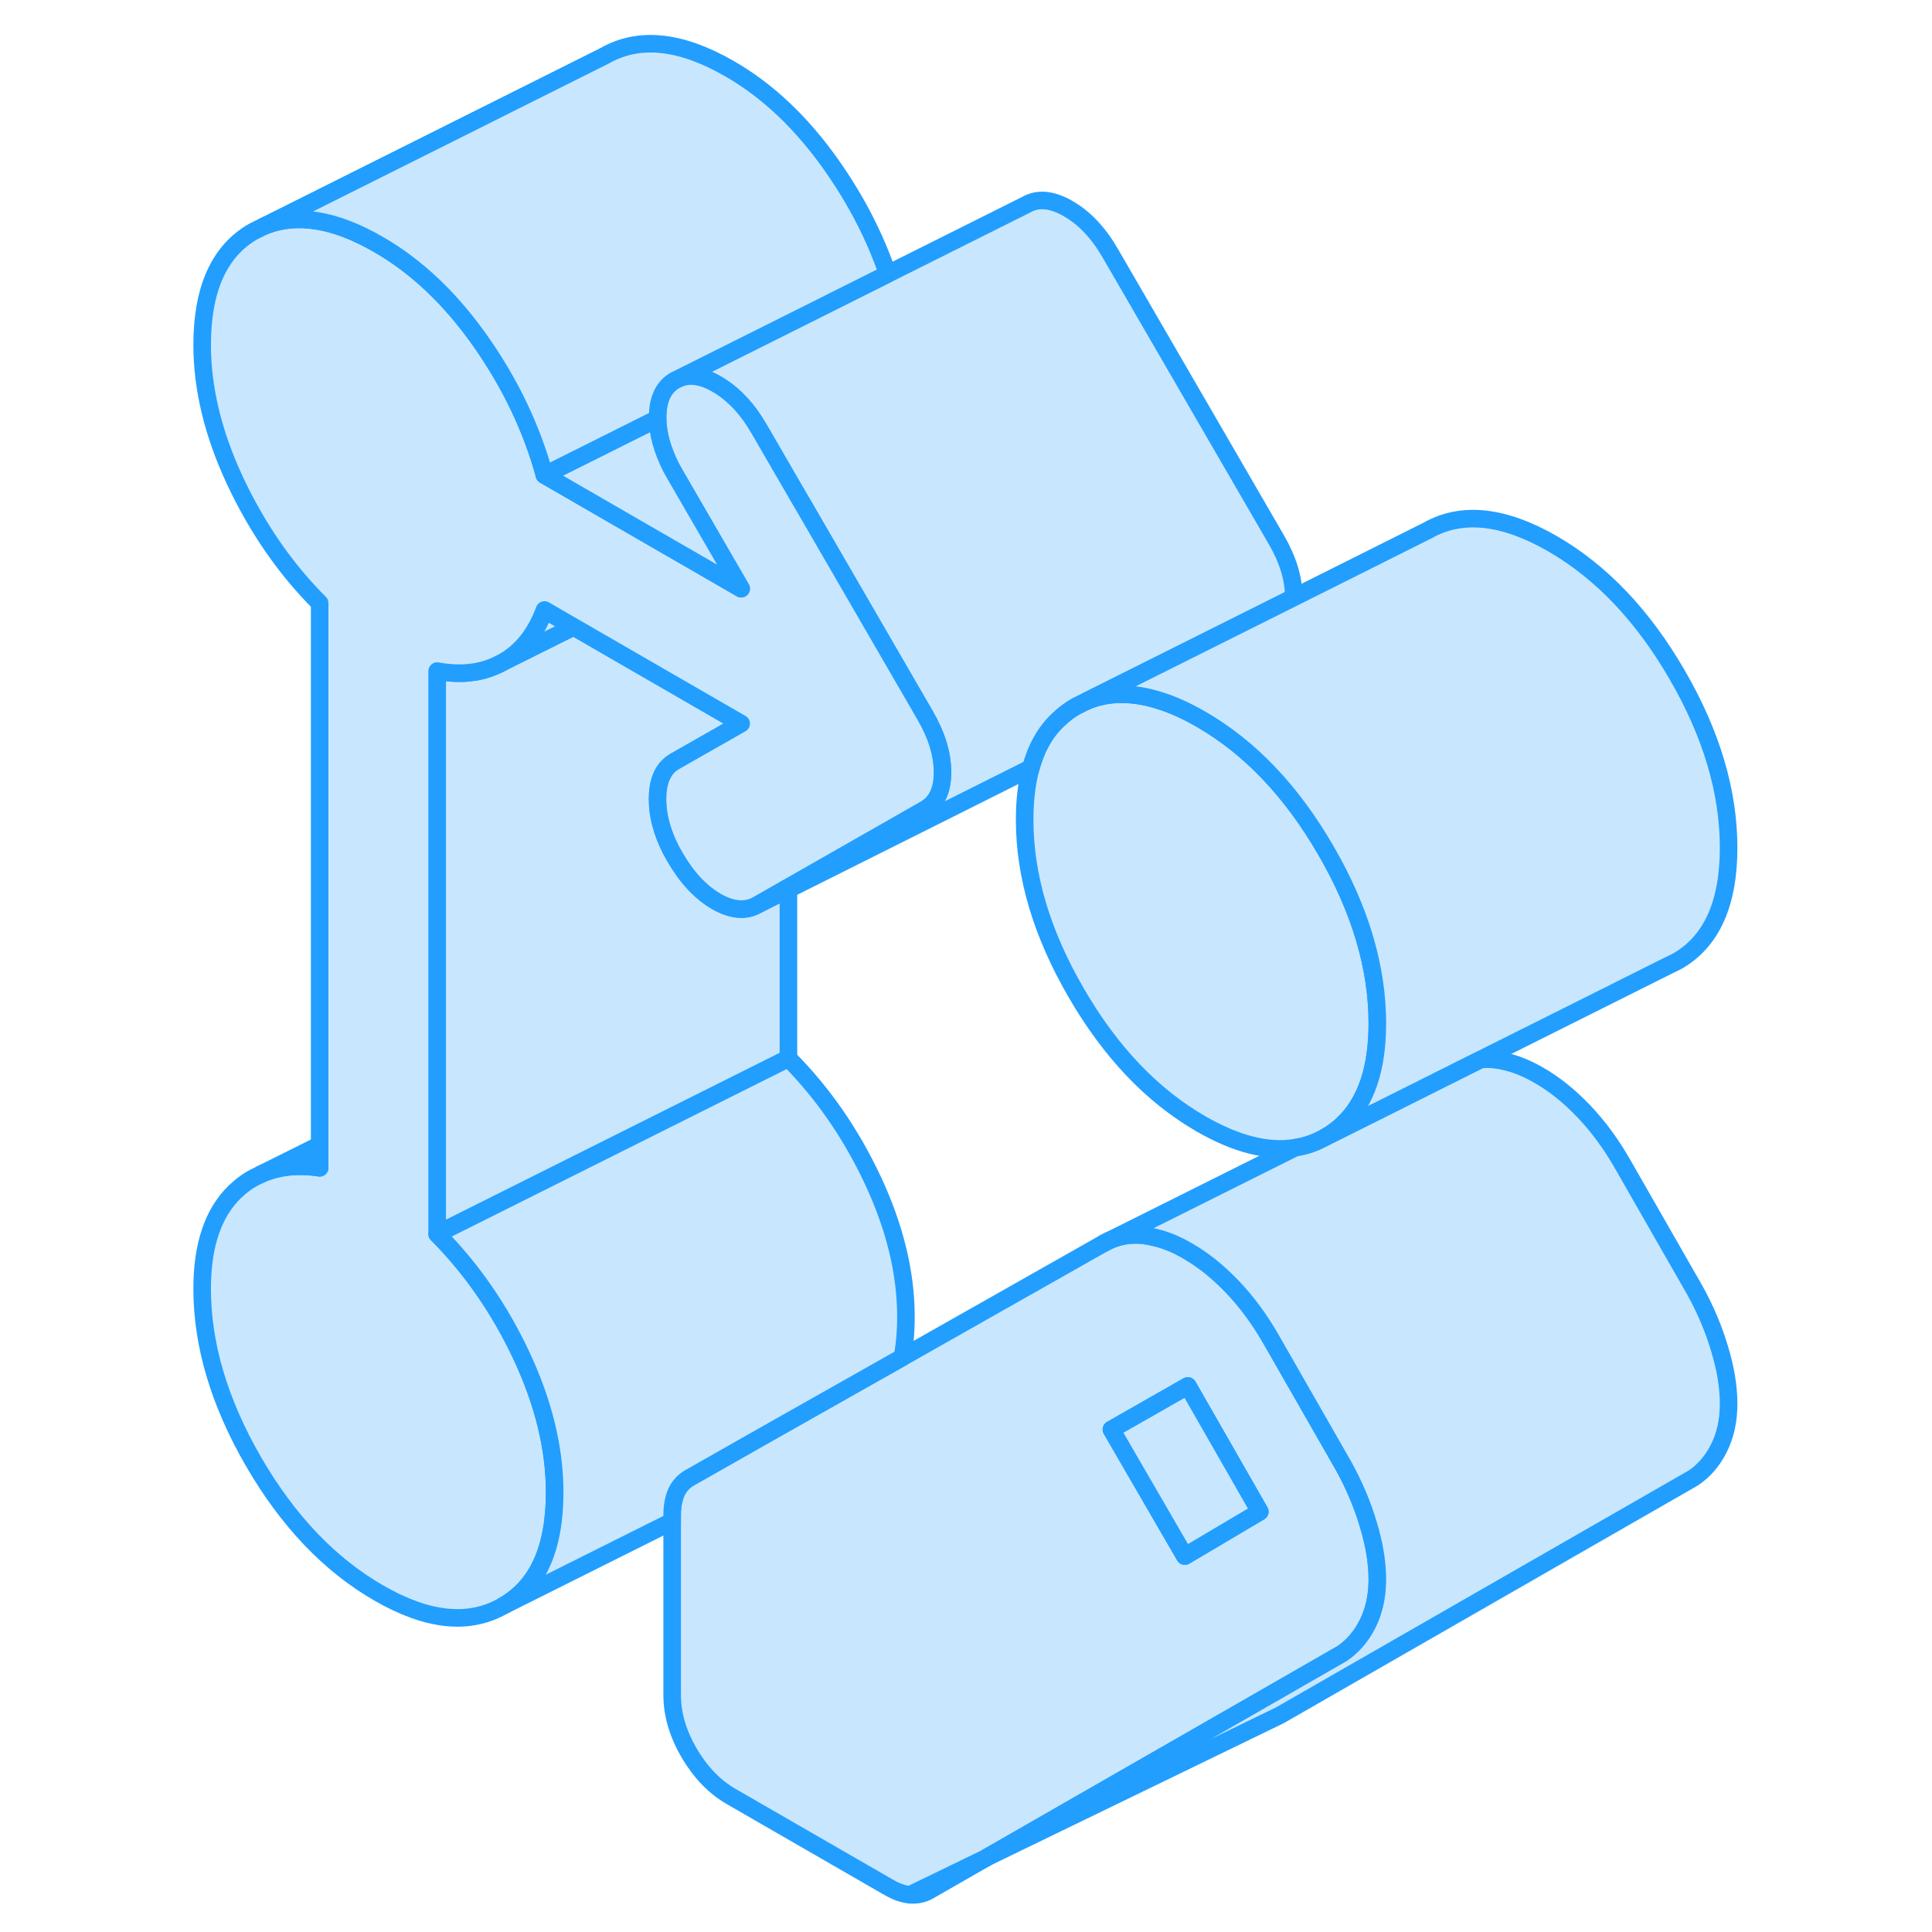 <svg width="48" height="48" viewBox="0 0 91 110" fill="#c8e7ff" xmlns="http://www.w3.org/2000/svg" stroke-width="1px" stroke-linecap="round" stroke-linejoin="round"><path d="M42.319 107.879C42.709 107.909 43.069 107.839 43.409 107.639L46.649 105.779L42.319 107.879Z" stroke="#229EFF" stroke-linejoin="round"/><path d="M68.92 58.269C68.92 60.839 68.28 62.739 67.01 63.959C66.71 64.259 66.37 64.509 65.99 64.729C65.44 65.049 64.85 65.259 64.23 65.349C62.67 65.599 60.88 65.139 58.88 63.989C56.09 62.379 53.72 59.889 51.77 56.519C49.82 53.159 48.84 49.879 48.84 46.679C48.84 45.579 48.95 44.599 49.19 43.739C49.5 42.579 50.02 41.659 50.76 40.969C51.06 40.679 51.4 40.419 51.77 40.209L52.38 39.909C53.6 39.409 54.97 39.399 56.5 39.879C57.25 40.109 58.05 40.469 58.88 40.949C61.67 42.559 64.04 45.049 65.99 48.419C67.94 51.779 68.92 55.069 68.92 58.269Z" stroke="#229EFF" stroke-linejoin="round"/><path d="M33.62 51.519L35.39 50.639V50.509L33.62 51.519Z" stroke="#229EFF" stroke-linejoin="round"/><path d="M64.159 33.969V34.019L52.379 39.909L51.769 40.209C51.399 40.419 51.059 40.679 50.759 40.969C50.019 41.659 49.499 42.579 49.189 43.729L35.389 50.639V50.509L43.159 46.079C43.829 45.699 44.159 44.999 44.159 43.969C44.159 42.939 43.829 41.859 43.159 40.709L36.409 29.059L35.959 28.289L33.709 24.409C33.099 23.349 32.369 22.549 31.549 22.019C31.469 21.969 31.399 21.919 31.319 21.879C30.499 21.399 29.779 21.289 29.149 21.549L41.039 15.599L48.939 11.649C49.609 11.269 50.399 11.349 51.319 11.879C52.239 12.409 53.039 13.249 53.709 14.409L63.159 30.709C63.829 31.859 64.159 32.949 64.159 33.969Z" stroke="#229EFF" stroke-linejoin="round"/><path d="M35.39 50.639V60.259L22.37 66.769L15.39 70.259V38.209C15.83 38.289 16.25 38.329 16.65 38.329C16.84 38.329 17.03 38.329 17.21 38.299C17.4 38.279 17.58 38.259 17.75 38.219C17.93 38.179 18.1 38.139 18.26 38.079C18.34 38.049 18.43 38.029 18.51 37.989C18.59 37.969 18.67 37.929 18.75 37.889C18.89 37.839 19.02 37.769 19.15 37.689L23.16 35.689L28.7 38.889L32.7 41.199L28.94 43.339C28.86 43.389 28.78 43.439 28.7 43.499C28.19 43.909 27.94 44.569 27.94 45.499C27.94 46.429 28.19 47.379 28.7 48.379C28.78 48.519 28.86 48.669 28.94 48.809C29.61 49.969 30.39 50.799 31.28 51.319C32.17 51.829 32.95 51.899 33.62 51.519L35.39 50.639Z" stroke="#229EFF" stroke-linejoin="round"/><path d="M23.159 35.689L19.149 37.689C20.209 37.089 20.989 36.099 21.499 34.729L23.159 35.689Z" stroke="#229EFF" stroke-linejoin="round"/><path d="M44.16 43.969C44.16 44.999 43.83 45.699 43.16 46.079L35.39 50.509L33.62 51.519C32.95 51.899 32.17 51.829 31.28 51.319C30.39 50.799 29.61 49.969 28.94 48.809C28.86 48.669 28.78 48.519 28.7 48.379C28.19 47.379 27.94 46.419 27.94 45.499C27.94 44.579 28.19 43.909 28.7 43.499C28.78 43.439 28.86 43.389 28.94 43.339L32.7 41.199L28.7 38.889L23.16 35.689L21.5 34.729C20.99 36.099 20.21 37.089 19.15 37.689L18.75 37.889C18.67 37.929 18.59 37.959 18.51 37.989C18.43 38.029 18.34 38.049 18.26 38.079C18.1 38.139 17.93 38.179 17.75 38.219C17.58 38.259 17.4 38.279 17.21 38.299C17.03 38.319 16.84 38.329 16.65 38.329C16.25 38.329 15.83 38.289 15.39 38.209V70.259C17.34 72.219 18.95 74.539 20.2 77.209C21.45 79.889 22.08 82.469 22.08 84.969C22.08 88.169 21.11 90.319 19.15 91.429C17.2 92.549 14.83 92.299 12.05 90.689C9.26 89.079 6.89 86.589 4.94 83.229C2.99 79.859 2.01 76.579 2.01 73.379C2.01 70.879 2.64 69.039 3.89 67.839C4.27 67.479 4.68 67.179 5.13 66.969L5.35 66.859C6.32 66.419 7.44 66.299 8.7 66.489V34.339C6.75 32.389 5.15 30.069 3.89 27.389C2.64 24.719 2.01 22.129 2.01 19.639C2.01 16.439 2.99 14.279 4.94 13.169L5.55 12.869C7.38 12.129 9.54 12.469 12.05 13.919C14.22 15.169 16.16 17.009 17.86 19.429C19.56 21.849 20.77 24.389 21.5 27.049L28.7 31.209L30.28 32.119L32.7 33.519L31.53 31.499L28.94 27.029C28.86 26.889 28.78 26.739 28.7 26.599C28.21 25.619 27.95 24.699 27.94 23.829V23.759C27.94 23.689 27.94 23.619 27.95 23.549C27.99 22.639 28.32 21.999 28.94 21.649L29.15 21.549C29.78 21.289 30.5 21.399 31.32 21.879C31.4 21.919 31.47 21.969 31.55 22.019C32.37 22.549 33.1 23.349 33.71 24.409L35.96 28.289L36.41 29.059L43.16 40.709C43.83 41.859 44.16 42.949 44.16 43.969Z" stroke="#229EFF" stroke-linejoin="round"/><path d="M68.409 86.809C68.079 85.689 67.609 84.569 66.99 83.449L62.889 76.289C62.23 75.129 61.489 74.129 60.679 73.279C59.87 72.429 59.02 71.739 58.13 71.229C57.489 70.849 56.87 70.599 56.27 70.459C56.029 70.399 55.809 70.359 55.58 70.329C54.77 70.249 54.029 70.399 53.359 70.779L41.88 77.279L34.13 81.659L29.779 84.129C29.439 84.319 29.189 84.589 29.02 84.939C28.86 85.299 28.77 85.729 28.77 86.239V96.509C28.77 97.599 29.09 98.689 29.73 99.799C30.38 100.899 31.169 101.729 32.12 102.279L41.069 107.439C41.51 107.699 41.929 107.849 42.319 107.879L46.65 105.779L46.679 105.759L61.13 97.469L66.909 94.149C67.519 93.739 68.01 93.169 68.37 92.449C68.73 91.729 68.92 90.889 68.92 89.929C68.92 88.969 68.749 87.929 68.409 86.809ZM57.959 88.599L53.779 81.389L58.13 78.909L62.23 86.069L57.959 88.599Z" stroke="#229EFF" stroke-linejoin="round"/><path d="M62.229 86.069L57.959 88.599L53.779 81.389L58.129 78.909L62.229 86.069Z" stroke="#229EFF" stroke-linejoin="round"/><path d="M88.92 79.929C88.92 80.889 88.73 81.729 88.37 82.449C88.01 83.169 87.52 83.739 86.91 84.149L63.41 97.639L63.15 97.769L46.68 105.759L61.13 97.469L66.91 94.149C67.52 93.739 68.01 93.169 68.37 92.449C68.73 91.729 68.92 90.889 68.92 89.929C68.92 88.969 68.75 87.929 68.41 86.809C68.08 85.689 67.61 84.569 66.99 83.449L62.89 76.289C62.23 75.129 61.49 74.129 60.68 73.279C59.87 72.429 59.02 71.739 58.13 71.229C57.49 70.849 56.87 70.599 56.27 70.459C56.03 70.399 55.81 70.359 55.58 70.329C54.77 70.249 54.03 70.399 53.36 70.779L64.23 65.349C64.85 65.259 65.44 65.049 65.99 64.729L69.35 63.049L74.78 60.329H74.79C75.05 60.299 75.31 60.299 75.58 60.329C76.39 60.419 77.24 60.709 78.13 61.229C79.02 61.739 79.87 62.429 80.68 63.279C81.49 64.129 82.23 65.129 82.89 66.289L86.99 73.449C87.61 74.569 88.08 75.689 88.41 76.809C88.75 77.929 88.92 78.969 88.92 79.929Z" stroke="#229EFF" stroke-linejoin="round"/><path d="M32.7 33.519L30.28 32.119L28.7 31.209L21.5 27.049L27.94 23.829C27.95 24.699 28.21 25.619 28.7 26.599C28.78 26.739 28.86 26.889 28.94 27.029L31.53 31.499L32.7 33.519Z" stroke="#229EFF" stroke-linejoin="round"/><path d="M41.04 15.599L29.15 21.549L28.94 21.649C28.32 21.999 27.99 22.639 27.95 23.549C27.94 23.619 27.94 23.689 27.94 23.759V23.829L21.5 27.049C20.77 24.389 19.56 21.849 17.86 19.429C16.16 17.009 14.22 15.169 12.05 13.919C9.54 12.469 7.38 12.129 5.55 12.869L24.94 3.169C26.89 2.059 29.26 2.309 32.05 3.919C34.22 5.169 36.16 7.009 37.86 9.429C39.25 11.409 40.31 13.459 41.04 15.599Z" stroke="#229EFF" stroke-linejoin="round"/><path d="M8.7 65.189V66.489C7.44 66.299 6.32 66.419 5.35 66.859L8.7 65.189Z" stroke="#229EFF" stroke-linejoin="round"/><path d="M42.08 74.969C42.08 75.809 42.01 76.579 41.88 77.279L34.13 81.659L29.78 84.129C29.44 84.319 29.19 84.589 29.02 84.939C28.86 85.299 28.77 85.729 28.77 86.239V86.619L19.15 91.429C21.11 90.319 22.08 88.169 22.08 84.969C22.08 82.469 21.45 79.889 20.2 77.209C18.95 74.539 17.34 72.219 15.39 70.259L22.37 66.769L35.39 60.259C37.34 62.219 38.95 64.539 40.2 67.209C41.45 69.889 42.08 72.469 42.08 74.969Z" stroke="#229EFF" stroke-linejoin="round"/><path d="M88.92 48.269C88.92 51.459 87.94 53.619 85.99 54.729L85.38 55.029L74.79 60.329H74.78L69.35 63.049L65.99 64.729C66.37 64.509 66.71 64.259 67.01 63.959C68.28 62.739 68.92 60.839 68.92 58.269C68.92 55.069 67.94 51.779 65.99 48.419C64.04 45.049 61.67 42.559 58.88 40.949C58.05 40.469 57.25 40.109 56.5 39.879C54.97 39.399 53.6 39.409 52.38 39.909L64.16 34.019L71.77 30.209C73.72 29.099 76.09 29.349 78.88 30.949C81.67 32.559 84.04 35.049 85.99 38.419C87.94 41.779 88.92 45.069 88.92 48.269Z" stroke="#229EFF" stroke-linejoin="round"/></svg>